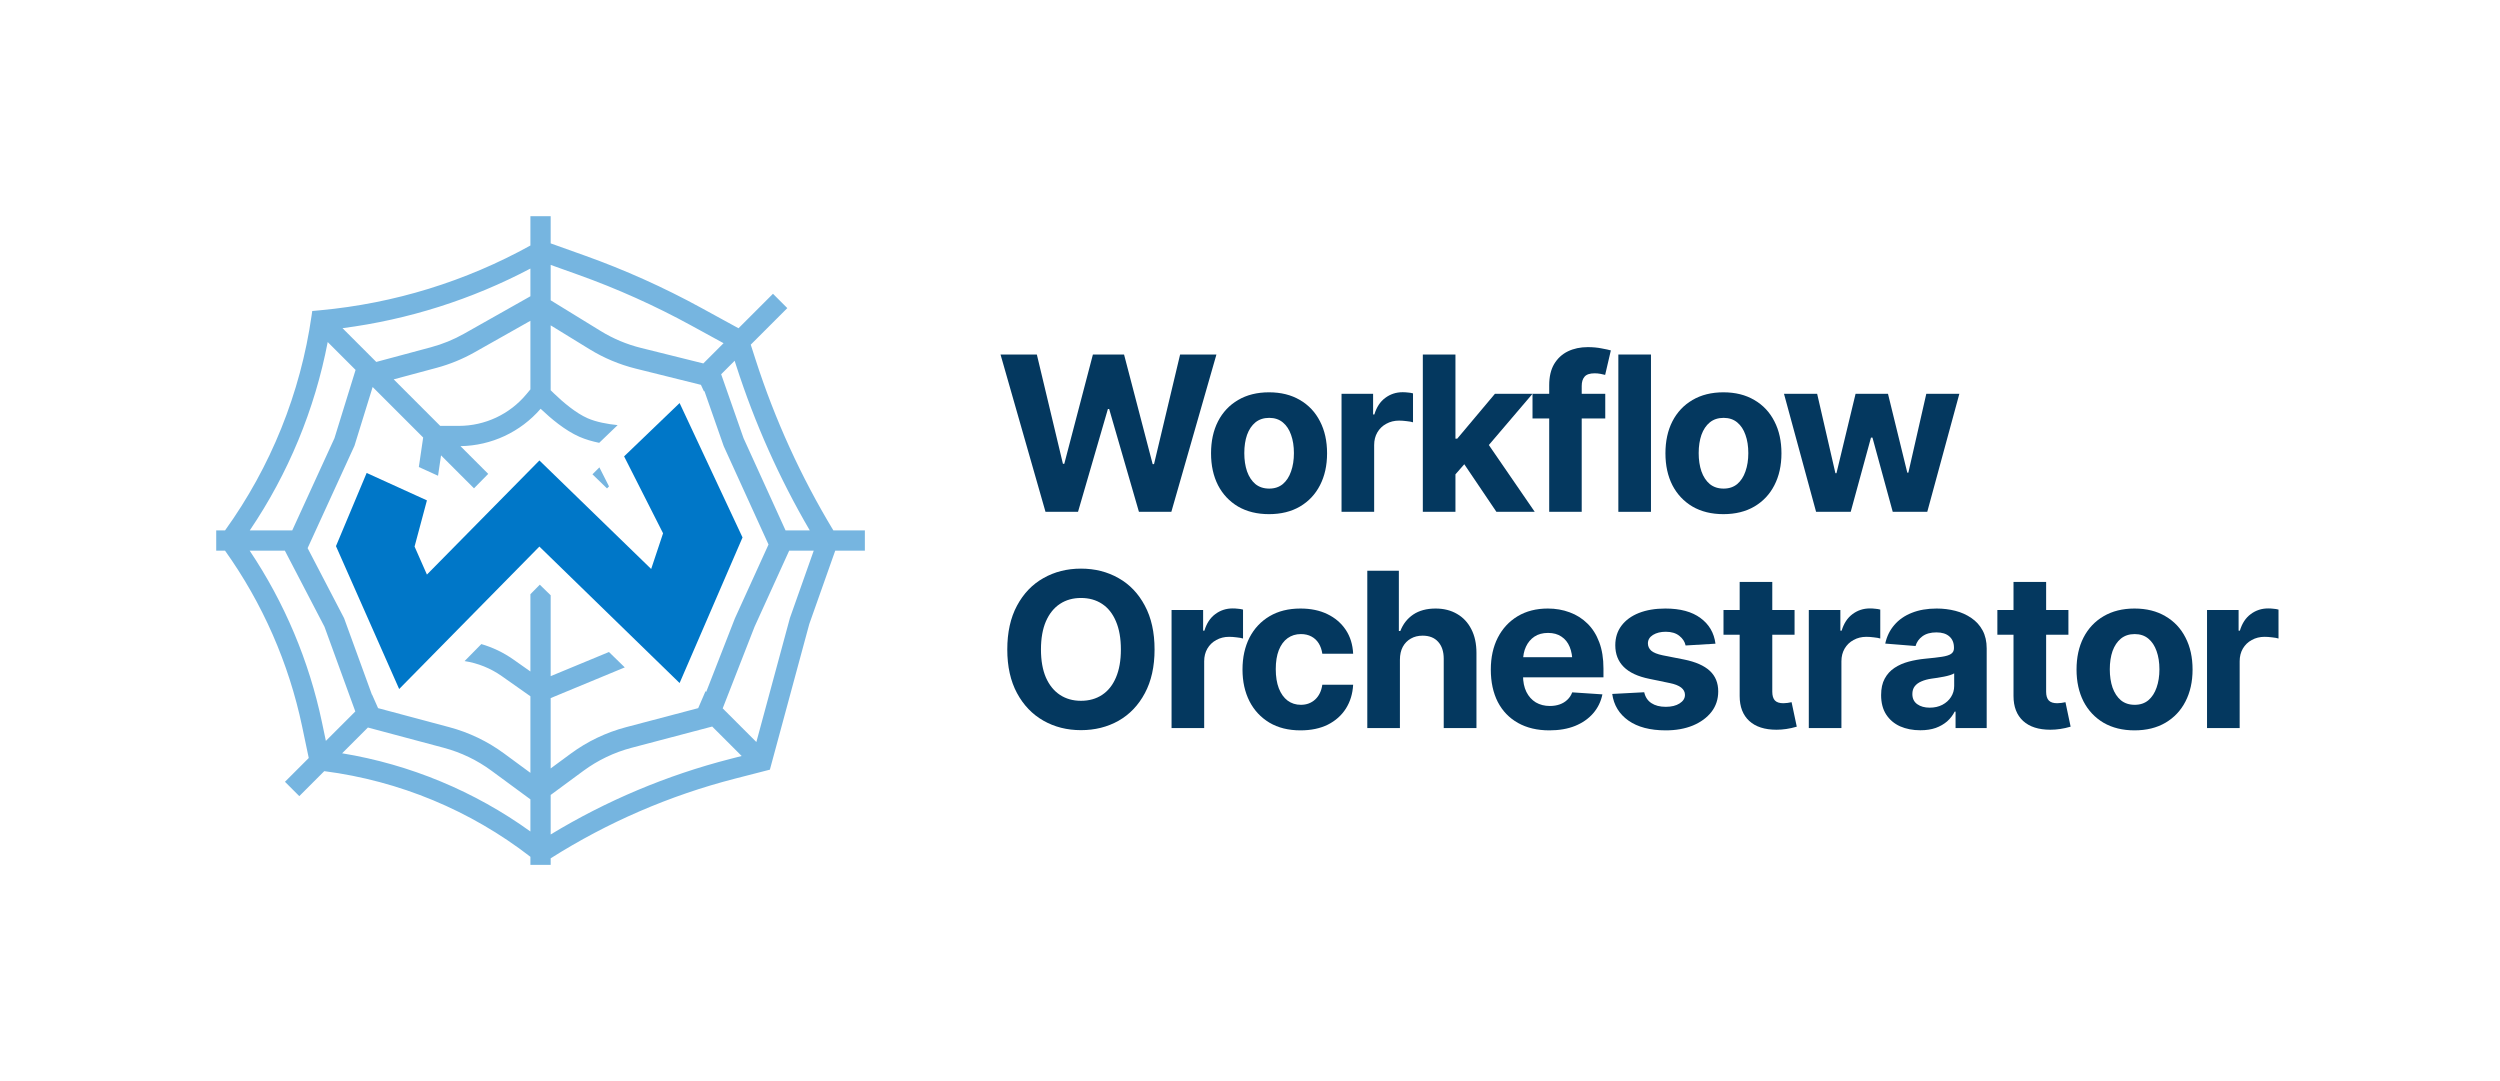 <svg width="1480" height="640" viewBox="0 0 1480 640" fill="none" xmlns="http://www.w3.org/2000/svg">
<path d="M1306.56 431V361.125H1325.25V373.375H1326C1327.29 369.042 1329.44 365.771 1332.44 363.562C1335.44 361.313 1338.88 360.188 1342.75 360.188C1343.75 360.188 1344.79 360.25 1345.88 360.375C1347 360.458 1348 360.625 1348.88 360.875V378C1347.96 377.708 1346.69 377.479 1345.06 377.312C1343.48 377.104 1342 377 1340.62 377C1337.83 377 1335.31 377.625 1333.06 378.875C1330.81 380.083 1329.04 381.792 1327.75 384C1326.5 386.167 1325.88 388.667 1325.88 391.5V431H1306.56Z" fill="#04385F"/>
<path d="M1263.62 432.375C1256.58 432.375 1250.48 430.875 1245.31 427.875C1240.19 424.833 1236.23 420.625 1233.44 415.25C1230.69 409.833 1229.31 403.542 1229.31 396.375C1229.31 389.125 1230.69 382.812 1233.44 377.438C1236.23 372.021 1240.19 367.812 1245.31 364.812C1250.48 361.771 1256.58 360.25 1263.62 360.25C1270.71 360.25 1276.81 361.771 1281.94 364.812C1287.1 367.812 1291.06 372.021 1293.81 377.438C1296.6 382.812 1298 389.125 1298 396.375C1298 403.542 1296.6 409.833 1293.81 415.25C1291.06 420.625 1287.1 424.833 1281.94 427.875C1276.81 430.875 1270.71 432.375 1263.62 432.375ZM1263.75 417.25C1266.96 417.25 1269.65 416.354 1271.81 414.562C1273.98 412.729 1275.6 410.229 1276.69 407.062C1277.81 403.896 1278.38 400.292 1278.38 396.25C1278.38 392.167 1277.81 388.562 1276.69 385.438C1275.6 382.313 1273.98 379.854 1271.81 378.062C1269.65 376.271 1266.96 375.375 1263.75 375.375C1260.5 375.375 1257.77 376.271 1255.56 378.062C1253.4 379.854 1251.75 382.313 1250.62 385.438C1249.54 388.562 1249 392.167 1249 396.25C1249 400.292 1249.54 403.896 1250.62 407.062C1251.75 410.229 1253.4 412.729 1255.56 414.562C1257.77 416.354 1260.5 417.25 1263.75 417.25Z" fill="#04385F"/>
<path d="M1224.5 361.125V375.75H1182.44V361.125H1224.5ZM1192 344.5H1211.31V409.5C1211.31 411.833 1211.83 413.563 1212.88 414.688C1213.92 415.771 1215.58 416.312 1217.88 416.312C1218.62 416.312 1219.46 416.25 1220.38 416.125C1221.29 416 1222.08 415.854 1222.75 415.688L1225.81 430.188C1223.69 430.812 1221.62 431.271 1219.62 431.562C1217.67 431.854 1215.73 432 1213.81 432C1206.85 432 1201.48 430.271 1197.69 426.812C1193.9 423.313 1192 418.396 1192 412.062V344.5Z" fill="#04385F"/>
<path d="M1136.81 432.312C1132.4 432.312 1128.42 431.542 1124.88 430C1121.38 428.417 1118.62 426.083 1116.62 423C1114.63 419.917 1113.62 416.083 1113.62 411.5C1113.62 407.583 1114.33 404.333 1115.75 401.75C1117.17 399.125 1119.1 397 1121.56 395.375C1124.02 393.75 1126.81 392.521 1129.94 391.688C1133.06 390.854 1136.38 390.271 1139.88 389.938C1143.92 389.563 1147.17 389.187 1149.62 388.812C1152.08 388.438 1153.88 387.875 1155 387.125C1156.17 386.333 1156.75 385.208 1156.75 383.75V383.438C1156.75 380.563 1155.83 378.333 1154 376.75C1152.21 375.167 1149.67 374.375 1146.38 374.375C1142.92 374.375 1140.15 375.146 1138.06 376.688C1136.02 378.187 1134.67 380.104 1134 382.438L1116.06 381C1116.98 376.75 1118.77 373.083 1121.44 370C1124.1 366.875 1127.54 364.479 1131.75 362.812C1136 361.104 1140.92 360.25 1146.5 360.25C1150.37 360.25 1154.08 360.708 1157.62 361.625C1161.17 362.542 1164.31 363.958 1167.06 365.875C1169.85 367.75 1172.06 370.188 1173.69 373.188C1175.31 376.187 1176.12 379.75 1176.12 383.875V431H1157.69V421.25H1157.19C1156.06 423.458 1154.56 425.396 1152.69 427.062C1150.81 428.687 1148.56 429.979 1145.94 430.938C1143.31 431.854 1140.27 432.312 1136.81 432.312ZM1142.38 418.938C1145.21 418.938 1147.71 418.375 1149.88 417.25C1152.08 416.083 1153.79 414.542 1155 412.625C1156.25 410.667 1156.88 408.479 1156.88 406.062V398.625C1156.29 399 1155.46 399.354 1154.38 399.688C1153.33 400.021 1152.17 400.313 1150.88 400.562C1149.58 400.812 1148.29 401.042 1147 401.25C1145.71 401.417 1144.54 401.583 1143.5 401.75C1141.21 402.083 1139.21 402.625 1137.5 403.375C1135.79 404.083 1134.46 405.063 1133.5 406.312C1132.58 407.521 1132.12 409.042 1132.12 410.875C1132.12 413.5 1133.08 415.5 1135 416.875C1136.92 418.25 1139.38 418.938 1142.38 418.938Z" fill="#04385F"/>
<path d="M1070.81 431V361.125H1089.5V373.375H1090.25C1091.54 369.042 1093.69 365.771 1096.69 363.562C1099.69 361.313 1103.13 360.188 1107 360.188C1108 360.188 1109.04 360.25 1110.12 360.375C1111.25 360.458 1112.25 360.625 1113.12 360.875V378C1112.21 377.708 1110.94 377.479 1109.31 377.312C1107.73 377.104 1106.25 377 1104.88 377C1102.08 377 1099.56 377.625 1097.31 378.875C1095.06 380.083 1093.29 381.792 1092 384C1090.75 386.167 1090.12 388.667 1090.12 391.5V431H1070.81Z" fill="#04385F"/>
<path d="M1062.38 361.125V375.75H1020.31V361.125H1062.38ZM1029.88 344.5H1049.19V409.5C1049.19 411.833 1049.71 413.563 1050.75 414.688C1051.79 415.771 1053.46 416.312 1055.75 416.312C1056.5 416.312 1057.33 416.25 1058.25 416.125C1059.17 416 1059.96 415.854 1060.62 415.688L1063.69 430.188C1061.56 430.812 1059.5 431.271 1057.5 431.562C1055.54 431.854 1053.6 432 1051.69 432C1044.73 432 1039.35 430.271 1035.56 426.812C1031.77 423.313 1029.88 418.396 1029.88 412.062V344.5Z" fill="#04385F"/>
<path d="M1015.56 381.062L997.875 382.125C997.417 379.917 996.187 378.021 994.188 376.438C992.188 374.813 989.5 374 986.125 374C983.125 374 980.604 374.625 978.562 375.875C976.563 377.125 975.562 378.792 975.562 380.875C975.562 382.542 976.208 383.979 977.5 385.188C978.833 386.354 981.104 387.271 984.312 387.938L997 390.438C1003.79 391.812 1008.85 394.042 1012.19 397.125C1015.52 400.208 1017.19 404.271 1017.19 409.312C1017.19 413.937 1015.85 417.979 1013.19 421.438C1010.52 424.854 1006.85 427.542 1002.19 429.5C997.521 431.417 992.167 432.375 986.125 432.375C976.875 432.375 969.5 430.437 964 426.562C958.542 422.688 955.354 417.437 954.438 410.812L973.375 409.812C974 412.646 975.417 414.792 977.625 416.25C979.833 417.708 982.667 418.438 986.125 418.438C989.5 418.438 992.229 417.771 994.312 416.438C996.437 415.104 997.5 413.417 997.5 411.375C997.5 407.917 994.5 405.583 988.5 404.375L976.438 401.875C969.646 400.5 964.583 398.146 961.25 394.812C957.917 391.479 956.25 387.208 956.25 382C956.25 377.5 957.479 373.625 959.938 370.375C962.396 367.125 965.833 364.625 970.25 362.875C974.708 361.125 979.917 360.25 985.875 360.25C994.708 360.25 1001.65 362.125 1006.69 365.875C1011.77 369.583 1014.73 374.646 1015.56 381.062Z" fill="#04385F"/>
<path d="M917.25 432.375C910.083 432.375 903.896 430.917 898.688 428C893.479 425.083 889.479 420.937 886.688 415.562C883.938 410.146 882.562 403.75 882.562 396.375C882.562 389.208 883.938 382.917 886.688 377.5C889.479 372.083 893.396 367.854 898.438 364.812C903.521 361.771 909.479 360.25 916.312 360.25C920.937 360.25 925.25 361 929.25 362.5C933.25 363.958 936.75 366.167 939.75 369.125C942.75 372.042 945.083 375.729 946.75 380.188C948.417 384.604 949.25 389.792 949.25 395.75V401H890.25V389.062H939.875L930.875 392.188C930.875 388.646 930.333 385.562 929.25 382.938C928.167 380.313 926.542 378.292 924.375 376.875C922.25 375.417 919.604 374.688 916.438 374.688C913.271 374.688 910.583 375.417 908.375 376.875C906.208 378.333 904.542 380.313 903.375 382.812C902.208 385.312 901.625 388.188 901.625 391.438V399.875C901.625 403.667 902.292 406.917 903.625 409.625C904.958 412.292 906.813 414.354 909.188 415.812C911.604 417.229 914.375 417.938 917.5 417.938C919.667 417.938 921.625 417.625 923.375 417C925.125 416.375 926.625 415.458 927.875 414.25C929.167 413.042 930.125 411.583 930.75 409.875L948.625 411.062C947.75 415.354 945.917 419.104 943.125 422.312C940.375 425.479 936.812 427.958 932.438 429.75C928.063 431.5 923 432.375 917.25 432.375Z" fill="#04385F"/>
<path d="M828.75 390.625V431H809.438V337.875H828.125V373.562H829C830.583 369.438 833.125 366.187 836.625 363.812C840.167 361.438 844.583 360.25 849.875 360.25C854.708 360.25 858.937 361.313 862.562 363.438C866.187 365.521 869 368.521 871 372.438C873.042 376.354 874.062 381.063 874.062 386.562V431H854.687V390C854.687 385.708 853.583 382.354 851.375 379.938C849.208 377.521 846.146 376.312 842.188 376.312C839.521 376.312 837.187 376.896 835.188 378.062C833.188 379.187 831.604 380.813 830.438 382.938C829.313 385.062 828.75 387.625 828.75 390.625Z" fill="#04385F"/>
<path d="M769.875 432.375C762.75 432.375 756.625 430.854 751.5 427.812C746.375 424.729 742.437 420.5 739.688 415.125C736.938 409.708 735.562 403.458 735.562 396.375C735.562 389.208 736.938 382.917 739.688 377.5C742.479 372.083 746.438 367.854 751.562 364.812C756.687 361.771 762.792 360.25 769.875 360.25C775.958 360.25 781.271 361.354 785.812 363.562C790.396 365.771 794.021 368.875 796.688 372.875C799.354 376.875 800.813 381.583 801.062 387H782.812C782.479 384.667 781.771 382.625 780.688 380.875C779.604 379.125 778.167 377.771 776.375 376.812C774.583 375.854 772.5 375.375 770.125 375.375C767.125 375.375 764.5 376.188 762.25 377.812C760.042 379.396 758.312 381.75 757.062 384.875C755.854 387.958 755.25 391.708 755.25 396.125C755.25 400.542 755.854 404.333 757.062 407.5C758.312 410.667 760.042 413.083 762.25 414.75C764.5 416.417 767.125 417.25 770.125 417.25C773.458 417.25 776.271 416.208 778.562 414.125C780.854 412 782.271 409.083 782.812 405.375H801.062C800.771 410.708 799.333 415.417 796.75 419.5C794.167 423.542 790.604 426.708 786.062 429C781.521 431.25 776.125 432.375 769.875 432.375Z" fill="#04385F"/>
<path d="M693.562 431V361.125H712.25V373.375H713C714.292 369.042 716.438 365.771 719.438 363.562C722.437 361.313 725.875 360.188 729.75 360.188C730.75 360.188 731.792 360.25 732.875 360.375C734 360.458 735 360.625 735.875 360.875V378C734.958 377.708 733.687 377.479 732.062 377.312C730.479 377.104 729 377 727.625 377C724.833 377 722.312 377.625 720.062 378.875C717.812 380.083 716.042 381.792 714.75 384C713.5 386.167 712.875 388.667 712.875 391.5V431H693.562Z" fill="#04385F"/>
<path d="M639.937 432.25C631.687 432.25 624.271 430.375 617.687 426.625C611.104 422.875 605.896 417.437 602.062 410.312C598.229 403.188 596.312 394.583 596.312 384.5C596.312 374.333 598.229 365.687 602.062 358.562C605.896 351.396 611.104 345.958 617.687 342.25C624.271 338.5 631.687 336.625 639.937 336.625C648.187 336.625 655.604 338.5 662.187 342.25C668.771 345.958 673.958 351.396 677.75 358.562C681.583 365.687 683.5 374.333 683.5 384.5C683.5 394.625 681.583 403.25 677.75 410.375C673.958 417.5 668.771 422.938 662.187 426.688C655.604 430.396 648.187 432.25 639.937 432.25ZM639.937 414.875C644.729 414.875 648.896 413.708 652.437 411.375C655.979 409.042 658.708 405.625 660.625 401.125C662.583 396.583 663.562 391.042 663.562 384.5C663.562 377.917 662.583 372.354 660.625 367.812C658.708 363.271 655.979 359.833 652.437 357.5C648.896 355.167 644.729 354 639.937 354C635.187 354 631.042 355.167 627.5 357.5C623.958 359.833 621.187 363.271 619.187 367.812C617.229 372.354 616.25 377.917 616.25 384.5C616.25 391.042 617.229 396.583 619.187 401.125C621.187 405.625 623.958 409.042 627.5 411.375C631.042 413.708 635.187 414.875 639.937 414.875Z" fill="#04385F"/>
<path d="M1075.12 303L1056.12 233.125H1075.75L1086.56 280.125H1087.19L1098.5 233.125H1117.69L1129.12 279.812H1129.75L1140.37 233.125H1159.94L1140.94 303H1120.5L1108.5 259.062H1107.62L1095.62 303H1075.12Z" fill="#04385F"/>
<path d="M1020.25 304.375C1013.21 304.375 1007.1 302.875 1001.94 299.875C996.813 296.833 992.854 292.625 990.062 287.25C987.313 281.833 985.938 275.542 985.938 268.375C985.938 261.125 987.313 254.812 990.062 249.438C992.854 244.021 996.813 239.812 1001.94 236.812C1007.1 233.771 1013.21 232.25 1020.25 232.25C1027.33 232.25 1033.44 233.771 1038.56 236.812C1043.73 239.812 1047.69 244.021 1050.44 249.438C1053.23 254.812 1054.62 261.125 1054.62 268.375C1054.62 275.542 1053.23 281.833 1050.44 287.25C1047.69 292.625 1043.73 296.833 1038.56 299.875C1033.44 302.875 1027.33 304.375 1020.25 304.375ZM1020.38 289.25C1023.58 289.25 1026.27 288.354 1028.44 286.562C1030.6 284.729 1032.23 282.229 1033.31 279.062C1034.44 275.896 1035 272.292 1035 268.25C1035 264.167 1034.44 260.562 1033.31 257.437C1032.23 254.312 1030.6 251.854 1028.44 250.062C1026.27 248.271 1023.58 247.375 1020.38 247.375C1017.13 247.375 1014.4 248.271 1012.19 250.062C1010.02 251.854 1008.37 254.312 1007.25 257.437C1006.17 260.562 1005.62 264.167 1005.62 268.25C1005.62 272.292 1006.17 275.896 1007.25 279.062C1008.37 282.229 1010.02 284.729 1012.19 286.562C1014.4 288.354 1017.13 289.25 1020.38 289.25Z" fill="#04385F"/>
<path d="M977.375 209.875V303H958.062V209.875H977.375Z" fill="#04385F"/>
<path d="M950.312 233.125V247.75H907.25V233.125H950.312ZM917.125 303V228.062C917.125 223.021 918.104 218.833 920.062 215.5C922.062 212.167 924.771 209.667 928.188 208C931.646 206.333 935.563 205.5 939.938 205.5C942.937 205.5 945.667 205.75 948.125 206.25C950.625 206.708 952.458 207.104 953.625 207.438L950.25 221.938C949.458 221.729 948.521 221.521 947.438 221.312C946.354 221.104 945.208 221 944 221C941.167 221 939.187 221.667 938.062 223C936.938 224.292 936.375 226.125 936.375 228.5V303H917.125Z" fill="#04385F"/>
<path d="M859.812 282.875L859.875 259.687H862.687L885 233.125H907.25L877.25 268.312H872.562L859.812 282.875ZM842.312 303V209.875H861.625V303H842.312ZM885.875 303L865.375 272.625L878.25 258.875L908.562 303H885.875Z" fill="#04385F"/>
<path d="M794.188 303V233.125H812.875V245.375H813.625C814.917 241.042 817.063 237.771 820.062 235.562C823.062 233.313 826.5 232.188 830.375 232.188C831.375 232.188 832.417 232.25 833.5 232.375C834.625 232.458 835.625 232.625 836.5 232.875V250C835.583 249.708 834.312 249.479 832.688 249.312C831.104 249.104 829.625 249 828.25 249C825.458 249 822.937 249.625 820.688 250.875C818.438 252.083 816.667 253.792 815.375 256C814.125 258.167 813.5 260.667 813.5 263.5V303H794.188Z" fill="#04385F"/>
<path d="M751.25 304.375C744.208 304.375 738.104 302.875 732.937 299.875C727.812 296.833 723.854 292.625 721.062 287.25C718.312 281.833 716.938 275.542 716.938 268.375C716.938 261.125 718.312 254.812 721.062 249.438C723.854 244.021 727.812 239.812 732.937 236.812C738.104 233.771 744.208 232.25 751.25 232.25C758.333 232.25 764.437 233.771 769.562 236.812C774.729 239.812 778.687 244.021 781.437 249.438C784.229 254.812 785.625 261.125 785.625 268.375C785.625 275.542 784.229 281.833 781.437 287.25C778.687 292.625 774.729 296.833 769.562 299.875C764.437 302.875 758.333 304.375 751.25 304.375ZM751.375 289.25C754.583 289.25 757.271 288.354 759.437 286.562C761.604 284.729 763.229 282.229 764.312 279.062C765.437 275.896 766 272.292 766 268.25C766 264.167 765.437 260.562 764.312 257.437C763.229 254.312 761.604 251.854 759.437 250.062C757.271 248.271 754.583 247.375 751.375 247.375C748.125 247.375 745.396 248.271 743.187 250.062C741.021 251.854 739.375 254.312 738.25 257.437C737.167 260.562 736.625 264.167 736.625 268.25C736.625 272.292 737.167 275.896 738.25 279.062C739.375 282.229 741.021 284.729 743.187 286.562C745.396 288.354 748.125 289.25 751.375 289.25Z" fill="#04385F"/>
<path d="M618.937 303L592.312 209.875H613.812L629.25 274.562H630.062L647 209.875H665.437L682.375 274.75H683.187L698.625 209.875H720.125L693.437 303H674.25L656.625 242.125H655.875L638.187 303H618.937Z" fill="#04385F"/>
<path d="M354.832 276.683L360.538 287.948L359.342 289.144L350.731 280.784L354.832 276.683Z" fill="#76B5E0"/>
<path fill-rule="evenodd" clip-rule="evenodd" d="M314 128H326V144.077L346.283 151.332C369.967 159.802 392.949 170.121 415.016 182.193L437.191 194.324L457.599 173.916L466.084 182.401L444.445 204.041L447.319 212.963C458.702 248.31 474.148 282.216 493.347 314H512V326H494.455L479.094 369.434L455.768 455.642L435.097 460.957C396.477 470.887 359.666 486.806 326 508.123V512H314V507.22C278.543 479.763 236.412 462.268 191.965 456.521L177.181 471.305L168.696 462.82L182.781 448.735L178.858 430.061C170.982 392.571 155.435 357.146 133.225 326H128V314H133.231C160.297 276.391 177.89 232.762 184.461 186.82L184.848 184.112L189.665 183.666C233.34 179.627 275.675 166.567 314 145.341V128ZM202.539 445.947C242.755 452.568 280.91 468.411 314 492.244V473.216L290.911 456.231C282.445 450.003 272.889 445.414 262.735 442.701L217.795 430.692L202.539 445.947ZM223.816 419.218L220.283 411.232L220.205 411.31L203.692 365.949L182.106 324.487L209.836 263.925L220.609 229.096L250.516 259.003L247.951 276.471L259.312 281.643C259.366 281.313 259.417 280.983 259.466 280.652L261.092 269.578L280.603 289.089L289.027 280.543L272.597 264.113C290.854 263.844 308.123 255.788 320.058 241.986L320.416 242.326C326.029 247.645 334.392 254.783 343.006 258.57C346.645 260.171 350.671 261.323 354.722 262.155L365.634 251.672C359.394 251.031 352.909 249.816 347.836 247.585C340.856 244.516 333.312 238.102 327.751 232.737C327.142 232.15 326.558 231.575 326 231.019V192.603L349.031 206.751C357.495 211.95 366.707 215.817 376.346 218.216L414.942 227.823L416.766 231.72L417.01 231.476L428.441 264.125L454.962 322.358L435.039 366.132L418.078 409.592L417.67 409.185L413.333 419.221L370.63 430.485C358.819 433.601 347.703 438.922 337.869 446.167L326 454.912V413.269L369.867 395.097L360.505 385.986L326 400.28L326 352.404L319.555 346.132L314 351.776L314 397.517L303.919 390.42C298.125 386.34 291.71 383.263 284.945 381.296L275.035 391.364C282.944 392.589 290.464 395.623 297.01 400.232L314 412.193V457.525L298.401 446.05C288.665 438.888 277.675 433.611 265.998 430.49L223.816 419.218ZM326 470.61V494.005C358.966 474.008 394.715 458.95 432.109 449.335L439.062 447.547L421.62 430.106L373.853 442.706C363.583 445.415 353.917 450.042 345.366 456.342L326 470.61ZM427.836 419.351L447.764 439.279L467.629 365.861L481.727 326H467.19L446.687 371.051L427.836 419.351ZM465.043 314H479.389C461.412 283.226 446.827 250.582 435.896 216.641L434.909 213.576L426.928 221.558L440.181 259.408L465.043 314ZM416.363 215.152L428.349 203.166L409.257 192.721C387.741 180.95 365.334 170.889 342.242 162.631L326 156.822V177.77L355.647 195.982C363.006 200.503 371.017 203.865 379.399 205.952L416.363 215.152ZM314 175.391V158.982C279.328 177.284 241.657 189.241 202.767 194.283L222.749 214.264L255.145 205.567C261.978 203.732 268.553 201.044 274.715 197.566L314 175.391ZM314 189.904L280.928 208.572C273.842 212.572 266.28 215.663 258.422 217.773L233.065 224.581L260.604 252.12H271.652C287.114 252.12 301.774 245.239 311.653 233.345L314 230.516V189.904ZM210.505 218.991L194.003 202.49C186.351 242.412 170.649 280.354 147.865 314H173.007L198.004 259.408L210.505 218.991ZM168.644 326L192.099 371.051L210.345 421.171L192.914 438.602L190.601 427.593C182.967 391.252 168.422 356.769 147.811 326H168.644Z" fill="#76B5E0"/>
<path fill-rule="evenodd" clip-rule="evenodd" d="M217.061 279.988L198.893 323.312L236.306 407.902L319.312 323.568L402.325 404.358L439.577 318.177L402.325 238.609L369.47 270.173L392.538 315.708L385.493 336.836L319.327 272.592L252.74 340.151L245.423 323.568L252.74 296.229L217.061 279.988Z" fill="#0077C8"/>
</svg>
